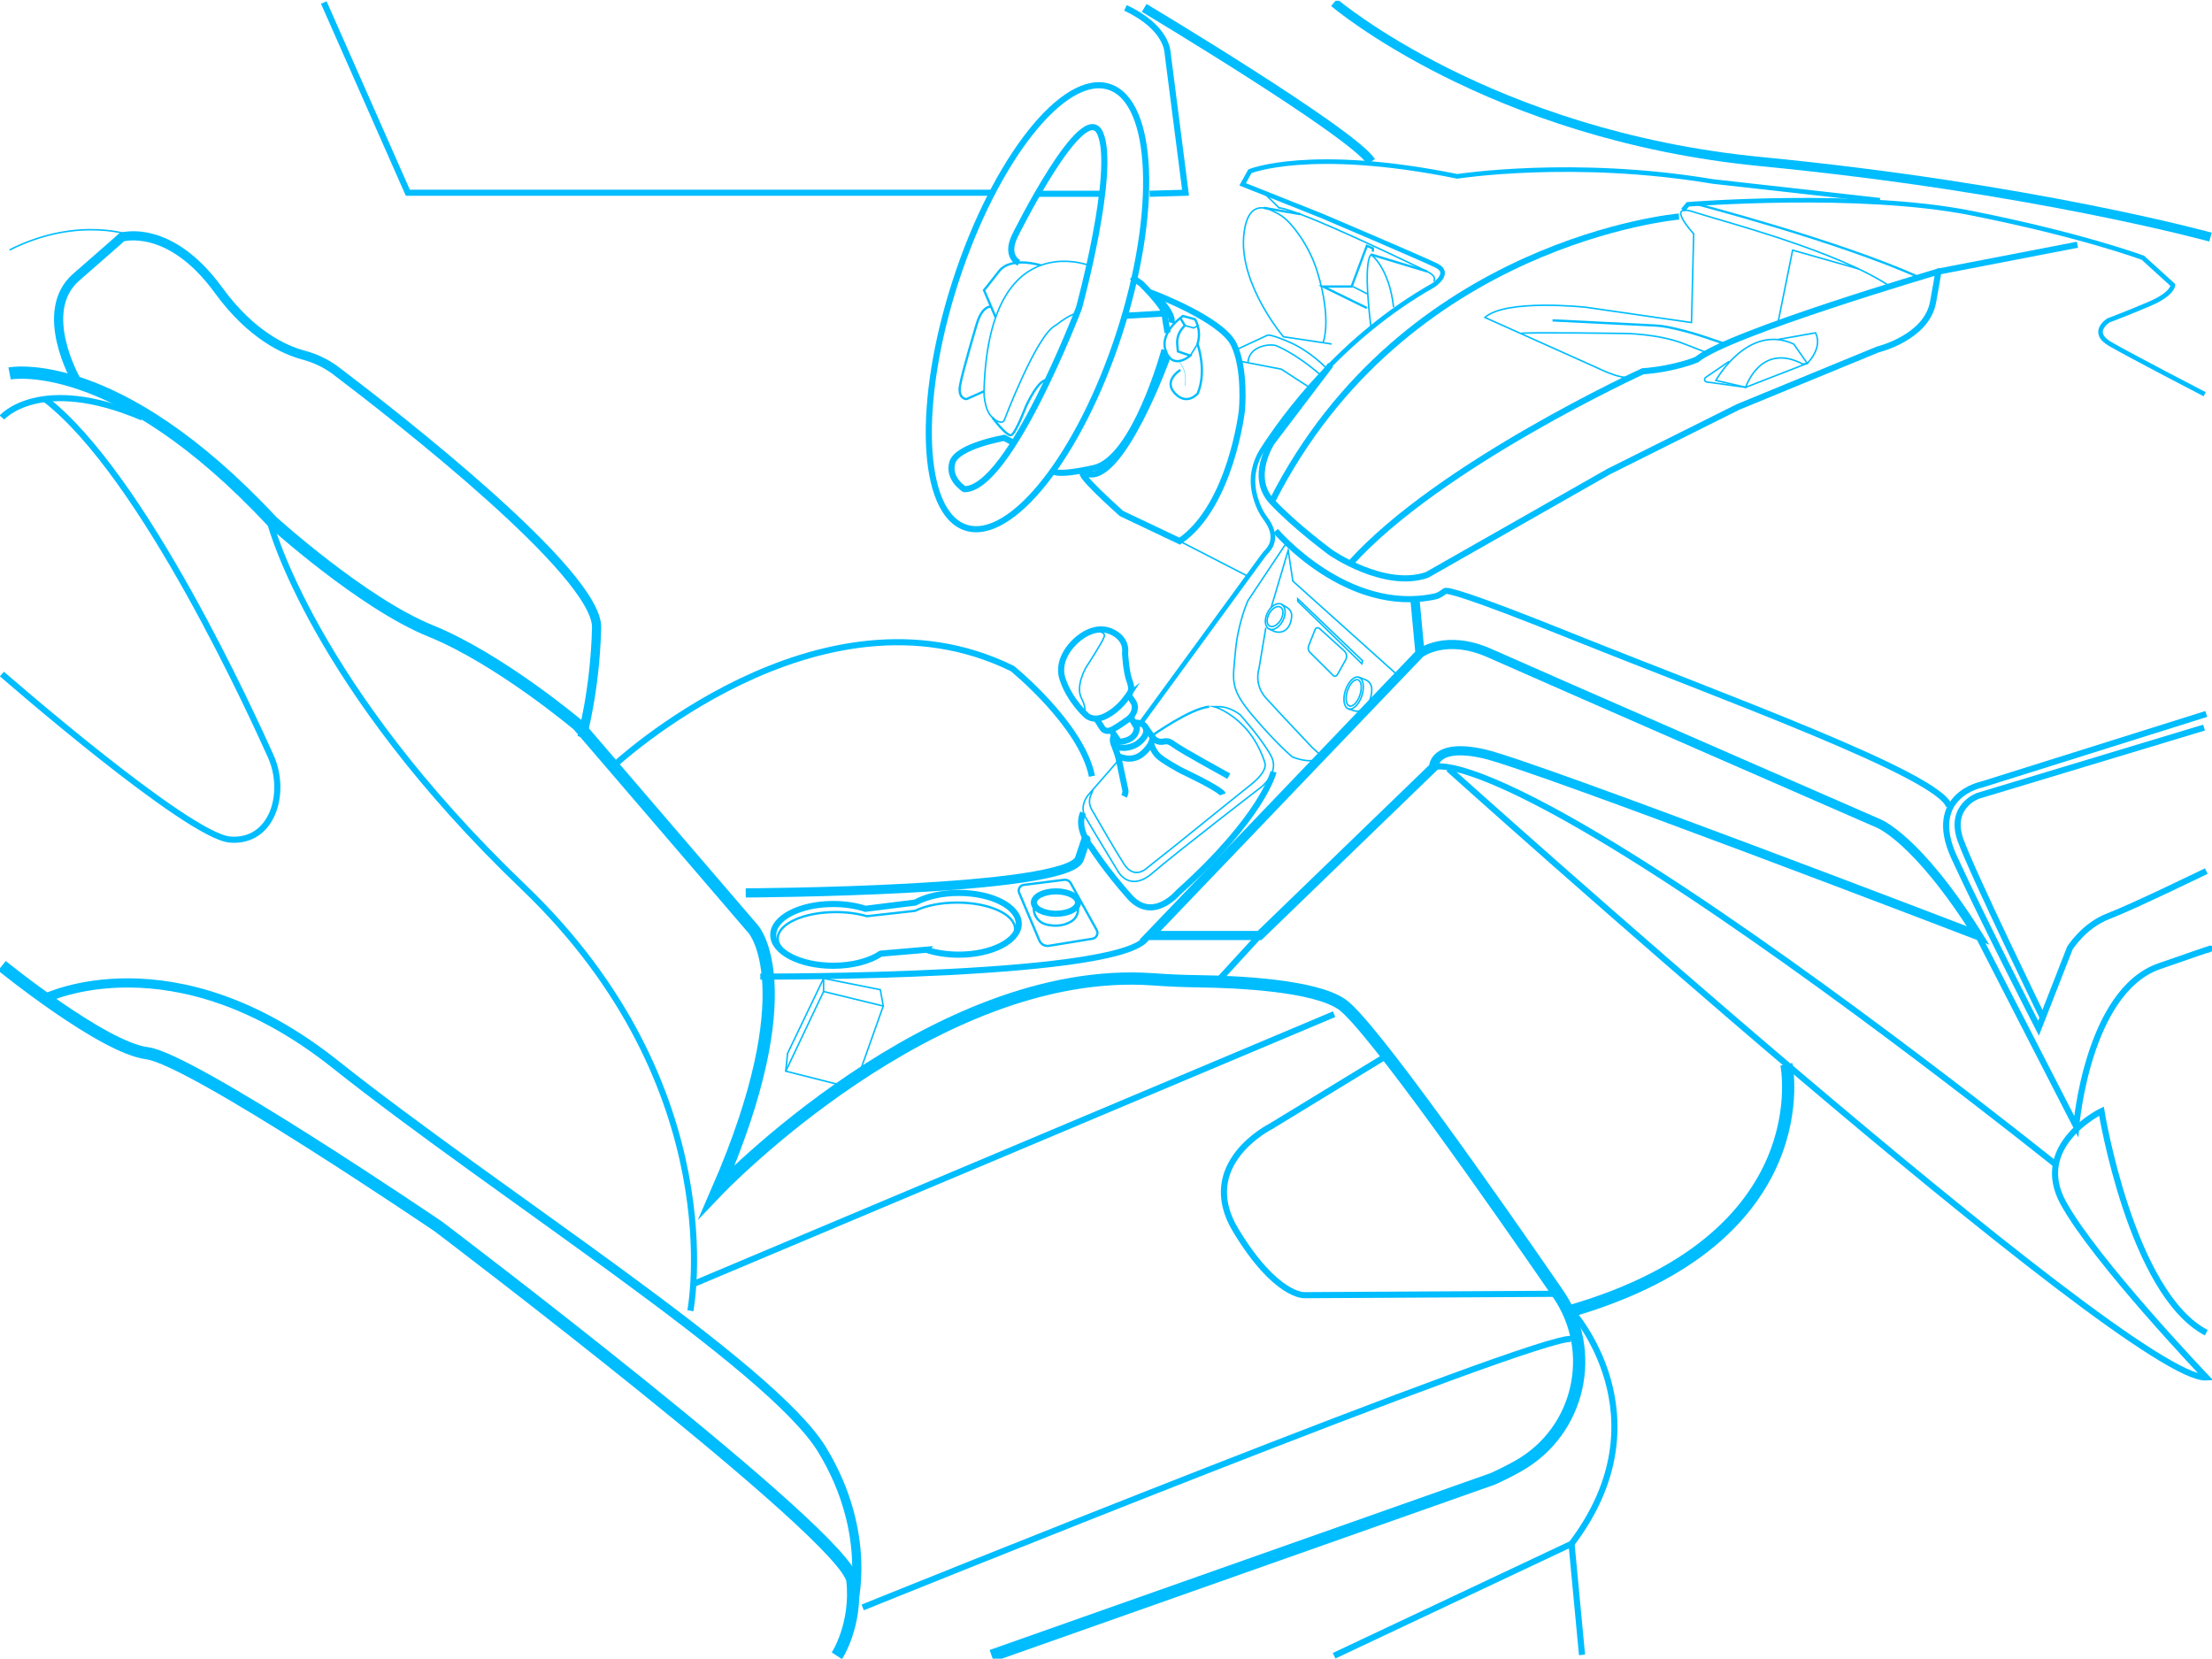 <svg width="1445" height="1084" viewBox="0 0 1445 1084" fill="none" xmlns="http://www.w3.org/2000/svg">
<g clip-path="url(#clip0_1838_682)">
<path d="M745.46 472.1L824.98 363.29C825.88 362.05 826.89 360.9 827.93 359.78C830.39 357.15 835.08 349.93 826.73 338.79C822.68 333.4 820.48 327.18 819.29 321.55C817.31 312.1 819.26 302.27 824.45 294.14C838.5 272.15 876.07 220.31 936.51 186.24C936.51 186.24 948.15 178.4 938.65 173.65C929.15 168.9 863.09 140.86 863.09 140.86L811.76 120.42L816.51 111.87C816.51 111.87 855.96 95.71 951.96 115.2C951.96 115.2 1028 103.32 1118.77 118.53L1228.08 130.81" stroke="#00BDFF" stroke-width="3" stroke-miterlimit="10"/>
<path d="M833.28 346.82C833.28 346.82 880 402.14 937.64 389.57C940.02 389.05 941.95 387.57 943.92 386.14C945.2 385.22 957.7 387.88 1026.21 415.43C1124.59 454.99 1266.8 506.32 1273.22 526.64" stroke="#00BDFF" stroke-width="4" stroke-miterlimit="10"/>
<path d="M839.539 355.9L815.21 392.39C815.21 392.39 808.71 406.55 807.02 425.76C805.33 444.96 803.17 449.52 818.34 467.53C833.52 485.53 844.12 494.41 844.12 494.41C844.12 494.41 852.78 498.2 859.52 496.52" stroke="#00BDFF" stroke-miterlimit="10"/>
<path d="M927.6 426.78C927.6 426.78 944.35 413.78 973.34 426.78C1002.33 439.78 1226.65 537.69 1226.65 537.69C1226.65 537.69 1251.84 546.72 1292.23 611.12C1292.23 611.12 1002.45 499.91 969.3 492.43C936.15 484.94 936.51 501.16 936.51 501.16L822.81 611.12H751.17L927.61 426.79L924.29 391.19" stroke="#00BDFF" stroke-width="6" stroke-miterlimit="10"/>
<path d="M869.26 238.29L830.9 288.83C830.9 288.83 815.83 311.46 830.9 327.62C845.97 343.78 869.26 360.89 869.26 360.89C869.26 360.89 904.19 385.13 932.11 375.62L1050.87 308.06L1135.4 265.84L1226.65 228.3C1226.65 228.3 1258.49 220.7 1262.77 197.41C1267.05 174.12 1266.1 177.45 1266.1 177.45C1266.1 177.45 1128.75 217.85 1108.32 234.95C1108.32 234.95 1094.11 241 1073.15 242.55C1073.15 242.55 940.02 303.54 882.04 368.17" stroke="#00BDFF" stroke-width="4" stroke-miterlimit="10"/>
<path d="M1235.2 187.42C1200.03 163.66 1125.42 144.65 1106.41 138.47C1087.4 132.29 1106.41 152.73 1106.41 152.73L1104.98 210.71L1036.07 200.73C1036.07 200.73 983.79 195.03 970.01 207.38L1045.19 241.12C1045.19 241.12 1062.21 249.67 1067.44 245.4" stroke="#00BDFF" stroke-miterlimit="10"/>
<path d="M1096.8 141.45C1096.8 141.45 917.28 157 830.9 327.62" stroke="#00BDFF" stroke-width="4" stroke-miterlimit="10"/>
<path d="M993.31 217.84C996.39 216.89 1060.79 217.84 1060.79 217.84C1060.79 217.84 1083.13 217.84 1100.47 224.73C1117.82 231.62 1115.43 230.38 1115.43 230.38" stroke="#00BDFF" stroke-miterlimit="10"/>
<path d="M1014.21 209.28L1081.27 212.64C1084.2 212.79 1087.1 213.16 1089.97 213.76C1095.19 214.85 1104.05 216.92 1113.06 219.97L1127.13 224.72" stroke="#00BDFF" stroke-width="1.5" stroke-miterlimit="10"/>
<path d="M1099.4 137.31L1102.61 133.48C1102.61 133.48 1214.17 124.57 1287.6 139.18C1361.03 153.79 1399.88 168.41 1399.88 168.41L1419.48 186.23C1419.48 186.23 1419.48 191.93 1404.51 198.35C1389.54 204.77 1377.42 209.28 1377.42 209.28C1377.42 209.28 1364.94 216.88 1378.49 224.73C1392.03 232.57 1440.19 257.52 1440.19 257.52" stroke="#00BDFF" stroke-width="3" stroke-miterlimit="10"/>
<path d="M1357.1 159.86L1266.09 177.44" stroke="#00BDFF" stroke-width="4" stroke-miterlimit="10"/>
<path d="M1107.53 133.13C1107.53 133.13 1200.52 157.2 1253.68 181.16" stroke="#00BDFF" stroke-width="1.5" stroke-miterlimit="10"/>
<path d="M838.107 405.305C840.326 400.839 839.864 396.095 837.074 394.709C834.284 393.323 830.224 395.82 828.005 400.286C825.786 404.752 826.249 409.497 829.038 410.883C831.828 412.268 835.888 409.771 838.107 405.305Z" stroke="#00BDFF" stroke-width="1" stroke-miterlimit="10"/>
<path d="M889.63 454.492C891.488 448.778 890.594 443.364 887.632 442.401C884.67 441.437 880.762 445.288 878.903 451.002C877.044 456.716 877.938 462.13 880.9 463.093C883.863 464.057 887.771 460.206 889.63 454.492Z" stroke="#00BDFF" stroke-width="1" stroke-miterlimit="10"/>
<path d="M847.76 391.18V392.79L889.64 433.6L890.12 431.69L847.76 391.18Z" stroke="#00BDFF" stroke-width="1" stroke-miterlimit="10"/>
<path d="M859.1 411.23L854.86 421.95C854.32 423.31 854.58 424.85 855.53 425.96L870.03 440.37C871.65 442.27 872.75 442.33 873.97 440.15L879.04 431.07C880.13 429.11 879.73 426.66 878.07 425.15L861.97 410.56C861.04 409.72 859.57 410.07 859.11 411.23H859.1Z" stroke="#00BDFF" stroke-width="1" stroke-miterlimit="10"/>
<path d="M837.1 394.74L840.74 396.87C842.69 398.02 843.9 400.14 843.79 402.4C843.67 404.84 843.06 407.99 841.02 410.4C838.81 413.02 835.02 413.69 831.91 412.23L829.07 410.9" stroke="#00BDFF" stroke-width="1" stroke-miterlimit="10"/>
<path d="M887.61 442.38L891.83 443.97C894.36 444.93 896.07 447.33 896.11 450.03C896.16 453.74 895.28 458.96 890.89 462.98C889.16 464.56 886.66 465.01 884.44 464.26L880.89 463.07" stroke="#00BDFF" stroke-width="1" stroke-miterlimit="10"/>
<path d="M836.662 404.936C838.631 401.526 838.556 397.797 836.494 396.607C834.433 395.417 831.166 397.216 829.197 400.626C827.228 404.037 827.303 407.766 829.364 408.956C831.426 410.146 834.693 408.347 836.662 404.936Z" stroke="#00BDFF" stroke-miterlimit="10"/>
<path d="M888.403 453.968C889.937 449.252 889.346 444.832 887.082 444.095C884.819 443.359 881.74 446.585 880.206 451.302C878.671 456.018 879.263 460.438 881.526 461.174C883.79 461.911 886.869 458.684 888.403 453.968Z" stroke="#00BDFF" stroke-miterlimit="10"/>
<path d="M830.38 396.95L841.52 359.46L844.55 379.6L912.63 440.73" stroke="#00BDFF" stroke-width="1" stroke-miterlimit="10"/>
<path d="M826.9 410.1L822.44 436.73C822.44 436.73 818.88 446.97 826.9 455.88C834.92 464.79 857.2 488.32 857.2 488.32L863.34 493.91" stroke="#00BDFF" stroke-width="1" stroke-miterlimit="10"/>
<path d="M736.33 455.13C736.87 454.3 737.48 453.53 738.06 452.73C738.81 451.7 739.6 449.47 737.98 445.19C735.48 438.6 734.95 426.42 734.95 426.42C734.95 426.42 736.91 417.2 725.5 412.39C714.09 407.58 703.22 418.27 703.22 418.27C703.22 418.27 689.5 429.5 694.13 443.58C698.76 457.66 709.46 467.1 709.46 467.1C709.46 467.1 711.71 469.61 716.13 469.43C717.6 469.37 719.32 469.02 721.27 468.17C728.01 465.24 733.82 459.02 736.34 455.12L736.33 455.13Z" stroke="#00BDFF" stroke-width="4" stroke-miterlimit="10"/>
<path d="M716.05 469.31L720.19 475.73C720.19 475.73 721.58 478.05 724.78 477.33C727.14 476.81 733.66 472.26 736.95 469.88C738.94 468.45 740.46 466.41 741.07 464.04C741.49 462.39 741.53 460.51 740.46 458.8C737.79 454.52 737.1 454.01 737.1 454.01" stroke="#00BDFF" stroke-width="4" stroke-miterlimit="10"/>
<path d="M725.94 477.12L730.96 484.57C730.96 484.57 742.16 484.6 742.7 475.32L738.69 468.71" stroke="#00BDFF" stroke-width="4" stroke-miterlimit="10"/>
<path d="M714.27 412.21C714.27 412.21 722.81 411.95 721.26 416.13C719.71 420.31 709.55 435.82 709.55 435.82C709.55 435.82 702.33 447.94 706.43 456.05C710.53 464.16 707.94 465.76 707.94 465.76" stroke="#00BDFF" stroke-width="1" stroke-miterlimit="10"/>
<path d="M727.82 479.91C727.82 479.91 726.3 483.13 727.41 485.63C727.89 486.71 728.86 487.66 730.67 488.14C736.64 489.74 742.34 486.27 742.34 486.27C742.34 486.27 749.47 481.9 748.76 476.65C748.05 471.4 740.75 472.11 740.75 472.11" stroke="#00BDFF" stroke-width="4" stroke-miterlimit="10"/>
<path d="M727.41 485.62L730.4 493.9C730.4 493.9 739.04 498.46 746.17 492.49C753.3 486.52 752.94 481.62 752.94 481.62L748.04 474.67" stroke="#00BDFF" stroke-width="4" stroke-miterlimit="10"/>
<path d="M751.87 485.63C751.87 485.63 752.94 489.92 756.15 493.37C759.36 496.82 771.83 503.47 771.83 503.47C771.83 503.47 797.73 515.59 798.8 518.92" stroke="#00BDFF" stroke-width="4" stroke-miterlimit="10"/>
<path d="M730.4 493.91L735 515.58C735 515.58 735.77 517.36 734.32 520.21" stroke="#00BDFF" stroke-width="4" stroke-miterlimit="10"/>
<path d="M752.94 481.63C752.94 481.63 754.72 484.33 757.93 484.57C761.14 484.81 762.09 482.79 766.96 486.47C771.83 490.15 802.72 507.06 802.72 507.06" stroke="#00BDFF" stroke-width="4" stroke-miterlimit="10"/>
<path d="M730.4 496.94L711.24 518.91C711.24 518.91 710.82 519.36 710.27 520.15C708.61 522.52 705.71 528 709.1 533.88C713.61 541.72 730.4 569.29 730.4 569.29C730.4 569.29 737.86 583.31 752.95 570.24C768.04 557.17 823.88 514.16 823.88 514.16C823.88 514.16 836.17 504.79 830.38 493.91C824.59 483.03 810.33 467.11 810.33 467.11C810.33 467.11 804.63 462.12 797.02 461.64H793.22C793.22 461.64 802.72 464.19 812.71 474.68C822.69 485.17 826.25 498.24 826.25 498.24C826.25 498.24 828.86 503.23 817.22 512.5C805.58 521.77 769.73 550.76 769.73 550.76L748.81 567.39C748.81 567.39 741.01 574.76 734.32 564.54C729.16 556.65 717.94 537.16 713.08 528.68C711.53 525.98 711.3 522.72 712.44 519.82C712.7 519.17 715.1 513.54 713.3 517.73" stroke="#00BDFF" stroke-miterlimit="10"/>
<path d="M752.95 480.31C752.95 480.31 777.54 462.83 789.9 461.64" stroke="#00BDFF" stroke-width="1.5" stroke-miterlimit="10"/>
<path d="M831.92 504.18C831.92 504.18 825.36 533.05 769.72 582.95C769.72 582.95 753.15 602.91 737.9 585.8C722.65 568.69 713.31 554.08 713.31 554.08C713.31 554.08 702.62 542.01 707.53 530.91" stroke="#00BDFF" stroke-width="4" stroke-miterlimit="10"/>
<path d="M487.16 583.3C487.16 583.3 697.93 582.44 705.17 560.96C712.41 539.48 708.14 552.08 708.14 552.08" stroke="#00BDFF" stroke-width="6" stroke-miterlimit="10"/>
<path d="M496.67 637.96C496.67 637.96 741.44 638.91 749.74 611.11" stroke="#00BDFF" stroke-width="4" stroke-miterlimit="10"/>
<path d="M822.81 611.11L795.36 641.05" stroke="#00BDFF" stroke-width="4" stroke-miterlimit="10"/>
<path d="M1161.78 209.28L1171.04 163.42L1214.1 175.66" stroke="#00BDFF" stroke-miterlimit="10"/>
<path d="M1177.7 237.8C1149.9 223.3 1140.39 253.01 1140.39 253.01L1120.9 248.5C1120.9 248.5 1141.69 210.96 1171.75 224.74L1180.6 237.36L1177.69 237.81L1177.7 237.8Z" stroke="#00BDFF" stroke-miterlimit="10"/>
<path d="M1129.46 236.14L1114.24 246.54C1112.99 247.4 1113.45 249.34 1114.95 249.55L1140.39 253.01L1180.6 237.35C1180.6 237.35 1191 227.45 1186.01 217.42L1161.77 221.69" stroke="#00BDFF" stroke-miterlimit="10"/>
<path d="M1441.26 466.39L1294.61 512.49C1294.61 512.49 1258.02 519.62 1276.55 560.01C1295.08 600.41 1331.68 671.69 1331.68 671.69L1352.12 619.41C1352.12 619.41 1361.15 604.68 1377.31 598.5C1393.47 592.32 1441.27 569.03 1441.27 569.03" stroke="#00BDFF" stroke-width="4" stroke-miterlimit="10"/>
<path d="M936.51 501.14C936.51 501.14 957.18 490.67 1075.52 565.86C1193.86 641.05 1342.13 760.09 1342.13 760.09" stroke="#00BDFF" stroke-width="4" stroke-miterlimit="10"/>
<path d="M1292.23 611.11L1356.28 735.86C1356.28 735.86 1363.51 647.53 1410.56 631.18C1457.61 614.82 1441.25 620.77 1441.25 620.77" stroke="#00BDFF" stroke-width="4" stroke-miterlimit="10"/>
<path d="M1439.8 475.3L1292.24 519.85C1292.24 519.85 1272.64 526.62 1280.83 549.08C1289.03 571.54 1334.42 664.68 1334.42 664.68" stroke="#00BDFF" stroke-width="4" stroke-miterlimit="10"/>
<path d="M895.66 214.23C895.66 214.23 889.98 172.46 895.66 166.28C895.66 166.28 907.52 174.83 910.37 200.74" stroke="#00BDFF" stroke-miterlimit="10"/>
<path d="M936.98 183.86C936.5 182.91 939.12 180.68 932.11 177.28C925.1 173.88 849.54 137.07 835.52 135.75L825.57 125.91" stroke="#00BDFF" stroke-width="1" stroke-miterlimit="10"/>
<path d="M895.66 166.27L932.11 177.28" stroke="#00BDFF" stroke-width="1.5" stroke-miterlimit="10"/>
<path d="M825.57 135.75L849.39 139.91" stroke="#00BDFF" stroke-width="1.5" stroke-miterlimit="10"/>
<path d="M892.909 201.2L864.27 187.19H882.96L892.909 160.57L896.83 162.23V164.37" stroke="#00BDFF" stroke-width="1.5" stroke-miterlimit="10"/>
<path d="M883.76 187.19L893.13 191.95" stroke="#00BDFF" stroke-width="1" stroke-miterlimit="10"/>
<path d="M869.97 224.73L838.37 219.98C838.37 219.98 809.62 186 812.47 154.16C814.32 133.46 824.01 134.31 830.56 137.43C833.91 139.03 836.31 140.2 839.2 142.52C843.46 145.93 854.93 159.33 860.47 177.29C870.38 209.47 864.27 223.95 864.27 223.95" stroke="#00BDFF" stroke-miterlimit="10"/>
<path d="M807.95 228.29L827.91 219.02C827.91 219.02 829.34 217.83 842.64 223.65C855.95 229.47 866.13 240.16 866.13 240.16" stroke="#00BDFF" stroke-miterlimit="10"/>
<path d="M815.32 236.61C815.32 236.61 815.08 230.91 821.26 227.58C827.44 224.25 833.28 225.68 833.28 225.68C833.28 225.68 845.35 229.96 862.78 245.05" stroke="#00BDFF" stroke-miterlimit="10"/>
<path d="M811.28 236.21L837.04 241.18L856.01 253.5" stroke="#00BDFF" stroke-width="1" stroke-miterlimit="10"/>
<path d="M771.05 207.73L773.97 212.61L772.47 214.35C769.94 217.28 768.7 221.11 769.05 224.96L769.46 229.55L777.54 232.33C777.54 232.33 773.87 235.53 769.85 235.9C766.85 236.18 763.65 234.89 761.62 229.54C756.87 217.01 772.79 206.42 772.79 206.42L780.63 208.56C780.63 208.56 785.14 215.45 782.29 224.72C782.29 224.72 788.6 242.01 782.44 256.98C782.44 256.98 775.57 265.36 767.55 256.98C759.53 248.6 771.11 241.65 771.11 241.65" stroke="#00BDFF" stroke-width="1.5" stroke-miterlimit="10"/>
<path d="M773.97 212.61L779.68 214.23L782.44 212.88" stroke="#00BDFF" stroke-width="1" stroke-miterlimit="10"/>
<path d="M782.29 224.73L777.54 232.33" stroke="#00BDFF" stroke-width="1" stroke-miterlimit="10"/>
<path d="M769.85 235.91C769.85 235.91 776.29 241.84 773.98 252" stroke="#00BDFF" stroke-width="0.25" stroke-miterlimit="10"/>
<path d="M763 232.33C763 232.33 732.16 318.11 709.58 309.32C698.14 304.86 732.63 335.46 732.63 335.46L770.65 353.52C804.15 330.47 811.28 268.21 811.28 268.21C811.28 268.21 813.89 240.88 805.83 224.72C797.77 208.56 753.77 191.94 753.77 191.94C753.77 191.94 767.4 204.96 765.18 210.93" stroke="#00BDFF" stroke-width="4" stroke-miterlimit="10"/>
<path d="M739.28 180.89L745.46 185.29C745.46 185.29 760.08 199.55 760.73 204.78C761.38 210.01 762.73 217.35 762.73 217.35" stroke="#00BDFF" stroke-width="4" stroke-miterlimit="10"/>
<path d="M760.73 228.53C760.73 228.53 741.42 299.82 714.57 305.76C687.72 311.7 687.92 307.34 687.92 307.34" stroke="#00BDFF" stroke-width="4" stroke-miterlimit="10"/>
<path d="M760.73 204.77L734.17 206.32" stroke="#00BDFF" stroke-width="4" stroke-miterlimit="10"/>
<path d="M711.48 173.4C711.48 173.4 645.66 147.5 642.81 255.62C642.81 255.62 642.57 267.52 648.28 272.74C653.99 277.96 655.88 274.87 655.88 274.87C655.88 274.87 676.17 221.35 688.46 213.25C689.33 212.68 690.21 212.13 691.03 211.49C693.44 209.63 698.51 205.99 702.69 204.77" stroke="#00BDFF" stroke-miterlimit="10"/>
<path d="M679.86 173.32C679.86 173.32 660.39 167.13 652.55 177.28C644.71 187.43 642.81 189.57 642.81 189.57L650.41 207.31" stroke="#00BDFF" stroke-width="1.5" stroke-miterlimit="10"/>
<path d="M665.62 171.69C665.62 171.69 656.35 167.75 663.01 153.97C663.01 153.97 708.04 62.91 718.73 87.15C729.42 111.39 704.83 201.21 704.83 201.21C704.83 201.21 659.56 319.9 629.98 319.55C629.98 319.55 618.93 312.78 622.14 302.08C625.35 291.38 656 286.04 656 286.04L661.34 288.84" stroke="#00BDFF" stroke-width="4" stroke-miterlimit="10"/>
<path d="M648.27 272.74C648.27 272.74 657.719 285.33 660.599 284.26C663.479 283.19 670.25 265.37 670.25 265.37C670.25 265.37 678.829 246.31 684.419 248.45" stroke="#00BDFF" stroke-width="1.5" stroke-miterlimit="10"/>
<path d="M642.81 255.62L631.4 260.71C631.4 260.71 625.7 260.73 627.12 252C628.54 243.27 638.29 210.95 638.29 210.95C641.85 199.54 647.38 200.26 647.38 200.26" stroke="#00BDFF" stroke-width="1.5" stroke-miterlimit="10"/>
<path d="M731.111 218.059C756.974 138.555 754.046 66.332 724.573 56.744C695.099 47.156 650.239 103.834 624.376 183.338C598.513 262.842 601.44 335.065 630.914 344.653C660.388 354.241 705.247 297.563 731.111 218.059Z" stroke="#00BDFF" stroke-width="4" stroke-miterlimit="10"/>
<path d="M770.65 353.52L815.32 376.5" stroke="#00BDFF" stroke-miterlimit="10"/>
<path d="M689.81 596.92C697.779 596.92 704.24 593.647 704.24 589.61C704.24 585.573 697.779 582.3 689.81 582.3C681.84 582.3 675.38 585.573 675.38 589.61C675.38 593.647 681.84 596.92 689.81 596.92Z" stroke="#00BDFF" stroke-width="4" stroke-miterlimit="10"/>
<path d="M675.1 589.62L675.32 594.03C675.55 598.68 678.73 602.69 683.24 603.86C687.75 605.03 694.12 605.44 699.89 601.88C702.61 600.2 704.24 597.22 704.24 594.03V589.62" stroke="#00BDFF" stroke-width="1.5" stroke-miterlimit="10"/>
<path d="M668.79 578.05L695.17 574.75C696.91 574.53 698.61 575.4 699.46 576.93L716.42 607.55C717.71 609.89 716.3 612.8 713.66 613.23L685.27 617.85C682.62 618.28 680.02 616.85 678.97 614.37L665.78 583.26C664.8 580.96 666.3 578.35 668.78 578.04L668.79 578.05Z" stroke="#00BDFF" stroke-width="1.5" stroke-miterlimit="10"/>
<path d="M605.12 620.43C611.23 622.46 618.51 623.64 626.32 623.64C647.95 623.64 665.49 614.61 665.49 603.47C665.49 592.33 647.96 583.3 626.32 583.3C615.12 583.3 605.02 585.72 597.88 589.6L565.33 593.69C559.26 591.7 552.04 590.54 544.3 590.54C522.67 590.54 505.13 599.57 505.13 610.71C505.13 621.85 522.66 630.88 544.3 630.88C556.97 630.88 568.24 627.78 575.4 622.97L605.13 620.42L605.12 620.43Z" stroke="#00BDFF" stroke-width="4" stroke-miterlimit="10"/>
<path d="M604.76 621.42C610.67 623.16 617.7 624.17 625.25 624.17C646.16 624.17 663.12 616.44 663.12 606.89C663.12 597.34 646.17 589.61 625.25 589.61C614.42 589.61 604.65 591.68 597.75 595.01L566.27 598.52C560.4 596.81 553.42 595.82 545.94 595.82C525.03 595.82 508.07 603.55 508.07 613.1C508.07 622.65 525.02 630.38 545.94 630.38C558.2 630.38 569.09 627.72 576.01 623.61L604.75 621.43L604.76 621.42Z" stroke="#00BDFF" stroke-width="1.5" stroke-miterlimit="10"/>
<path d="M946.25 502.27C946.25 502.27 1391.64 902.67 1441.26 899.82C1441.26 899.82 1368.51 823.54 1347.83 785.76C1327.16 747.98 1372.78 725.88 1372.78 725.88C1372.78 725.88 1392.11 844.93 1441.26 870.59" stroke="#00BDFF" stroke-width="4" stroke-miterlimit="10"/>
<path d="M49.7 248.27C49.7 248.27 24.04 203.53 49.7 181.16C75.36 158.79 79.64 154.88 79.64 154.88C79.64 154.88 110.65 145.49 142.73 189.56C164.12 218.94 185.98 228.7 198.18 231.95C205.9 234 213.19 237.44 219.55 242.26C259.74 272.75 390.65 374.8 389.74 410.09C388.67 451.77 380.12 481.62 380.12 481.62" stroke="#00BDFF" stroke-width="6" stroke-miterlimit="10"/>
<path d="M400.43 500.65C400.43 500.65 534.78 374.62 661.33 436.73C661.33 436.73 706.64 473.49 713.31 507.07" stroke="#00BDFF" stroke-width="4" stroke-miterlimit="10"/>
<path d="M6.26 243.95C6.26 243.95 75.01 230.43 177.67 340.57C177.67 340.57 236.48 394.02 281.39 412.21C326.3 430.4 377.63 473.7 377.63 473.7L492.16 607.1C492.16 607.1 526.26 645.33 468.52 777.92C468.52 777.92 609.8 629.47 753.25 639.75C763.09 640.46 772.95 640.89 782.81 641.02C809.13 641.37 858.47 643.72 876.5 656.02C894.94 668.6 976.09 784.58 1017.79 845.17C1043.74 882.87 1031.98 934.76 992.22 957.43C987.02 960.39 981.3 963.3 975.01 966.12L647.8 1081.64" stroke="#00BDFF" stroke-width="8" stroke-miterlimit="10"/>
<path d="M1.26 630.89C1.26 630.89 67.18 684.41 96.09 688.03C125 691.65 286.45 801.28 286.45 801.28C286.45 801.28 553.78 1003.69 556.86 1032.61C559.94 1061.53 546.69 1081.65 546.69 1081.65" stroke="#00BDFF" stroke-width="8" stroke-miterlimit="10"/>
<path d="M176.82 342.54C176.82 342.54 204.53 447.93 341.88 579.37C479.23 710.81 450.98 856.26 450.98 856.26" stroke="#00BDFF" stroke-width="4" stroke-miterlimit="10"/>
<path d="M29.43 652.2C29.43 652.2 112.96 610.92 218.99 695.25C325.02 779.58 503.33 891.64 537.06 947.06C570.79 1002.48 556.87 1050.06 556.87 1050.06" stroke="#00BDFF" stroke-width="6" stroke-miterlimit="10"/>
<path d="M1.26 440.3C1.26 440.3 122.6 546.23 150.31 548.46C178.02 550.69 187.66 517.87 176.82 493.92C165.98 469.97 94.09 310.5 29.43 260.71" stroke="#00BDFF" stroke-width="4" stroke-miterlimit="10"/>
<path d="M1.26 272.74C1.26 272.74 26 244.2 92.98 272.74" stroke="#00BDFF" stroke-width="4" stroke-miterlimit="10"/>
<path d="M453.38 838.63L871.5 662.53" stroke="#00BDFF" stroke-width="4" stroke-miterlimit="10"/>
<path d="M563.56 1050.06C563.56 1050.06 1008.93 869.95 1026.61 874.77" stroke="#00BDFF" stroke-width="4" stroke-miterlimit="10"/>
<path d="M904.52 690.44L830.08 735.86C830.08 735.86 781.02 760.32 807.23 803.69C833.44 847.06 852.03 846.08 852.03 846.08L1017.8 845.17" stroke="#00BDFF" stroke-width="4" stroke-miterlimit="10"/>
<path d="M1026.61 856.26C1026.61 856.26 1089.66 925.37 1026.61 1008.5L871.5 1081.63" stroke="#00BDFF" stroke-width="4" stroke-miterlimit="10"/>
<path d="M1026.61 1008.51L1033.46 1081.07" stroke="#00BDFF" stroke-width="4" stroke-miterlimit="10"/>
<path d="M1166.98 695.26C1166.98 695.26 1190.43 808.44 1026.61 856.27" stroke="#00BDFF" stroke-width="8" stroke-miterlimit="10"/>
<path d="M87.48 154.29C87.48 154.29 52.08 140.22 6.26 163.27" stroke="#00BDFF" stroke-miterlimit="10"/>
<path d="M211.52 1.64L266.41 125.91H647.38" stroke="#00BDFF" stroke-width="4" stroke-miterlimit="10"/>
<path d="M677.72 126.59H719.98" stroke="#00BDFF" stroke-width="4" stroke-miterlimit="10"/>
<path d="M751 126.59L774.47 125.91L762.72 34.39C762.72 34.39 762.73 17.99 735.2 5.16" stroke="#00BDFF" stroke-width="4" stroke-miterlimit="10"/>
<path d="M747.45 5.17C747.45 5.17 884.04 86.93 895.66 105.57" stroke="#00BDFF" stroke-width="6" stroke-miterlimit="10"/>
<path d="M871.5 1.64C871.5 1.64 973.01 88.35 1150.44 105.57C1327.87 122.79 1444.01 154.89 1444.01 154.89" stroke="#00BDFF" stroke-width="6" stroke-miterlimit="10"/>
<path d="M538.01 639.15V647.7L576.98 657.2L575.07 646.51L538.01 639.15Z" stroke="#00BDFF" stroke-width="1" stroke-miterlimit="10"/>
<path d="M547.04 708.29L513.3 699.74L538.01 647.7" stroke="#00BDFF" stroke-width="1" stroke-miterlimit="10"/>
<path d="M576.98 657.2L560.94 702.41" stroke="#00BDFF" stroke-width="1" stroke-miterlimit="10"/>
<path d="M538.01 639.15L514.49 688.1L513.3 699.74" stroke="#00BDFF" stroke-width="1" stroke-miterlimit="10"/>
</g>
<defs>
<clipPath id="clip0_1838_682">
<rect width="1445.01" height="1083.03" fill="white" transform="translate(0 0.5)"/>
</clipPath>
</defs>
</svg>
